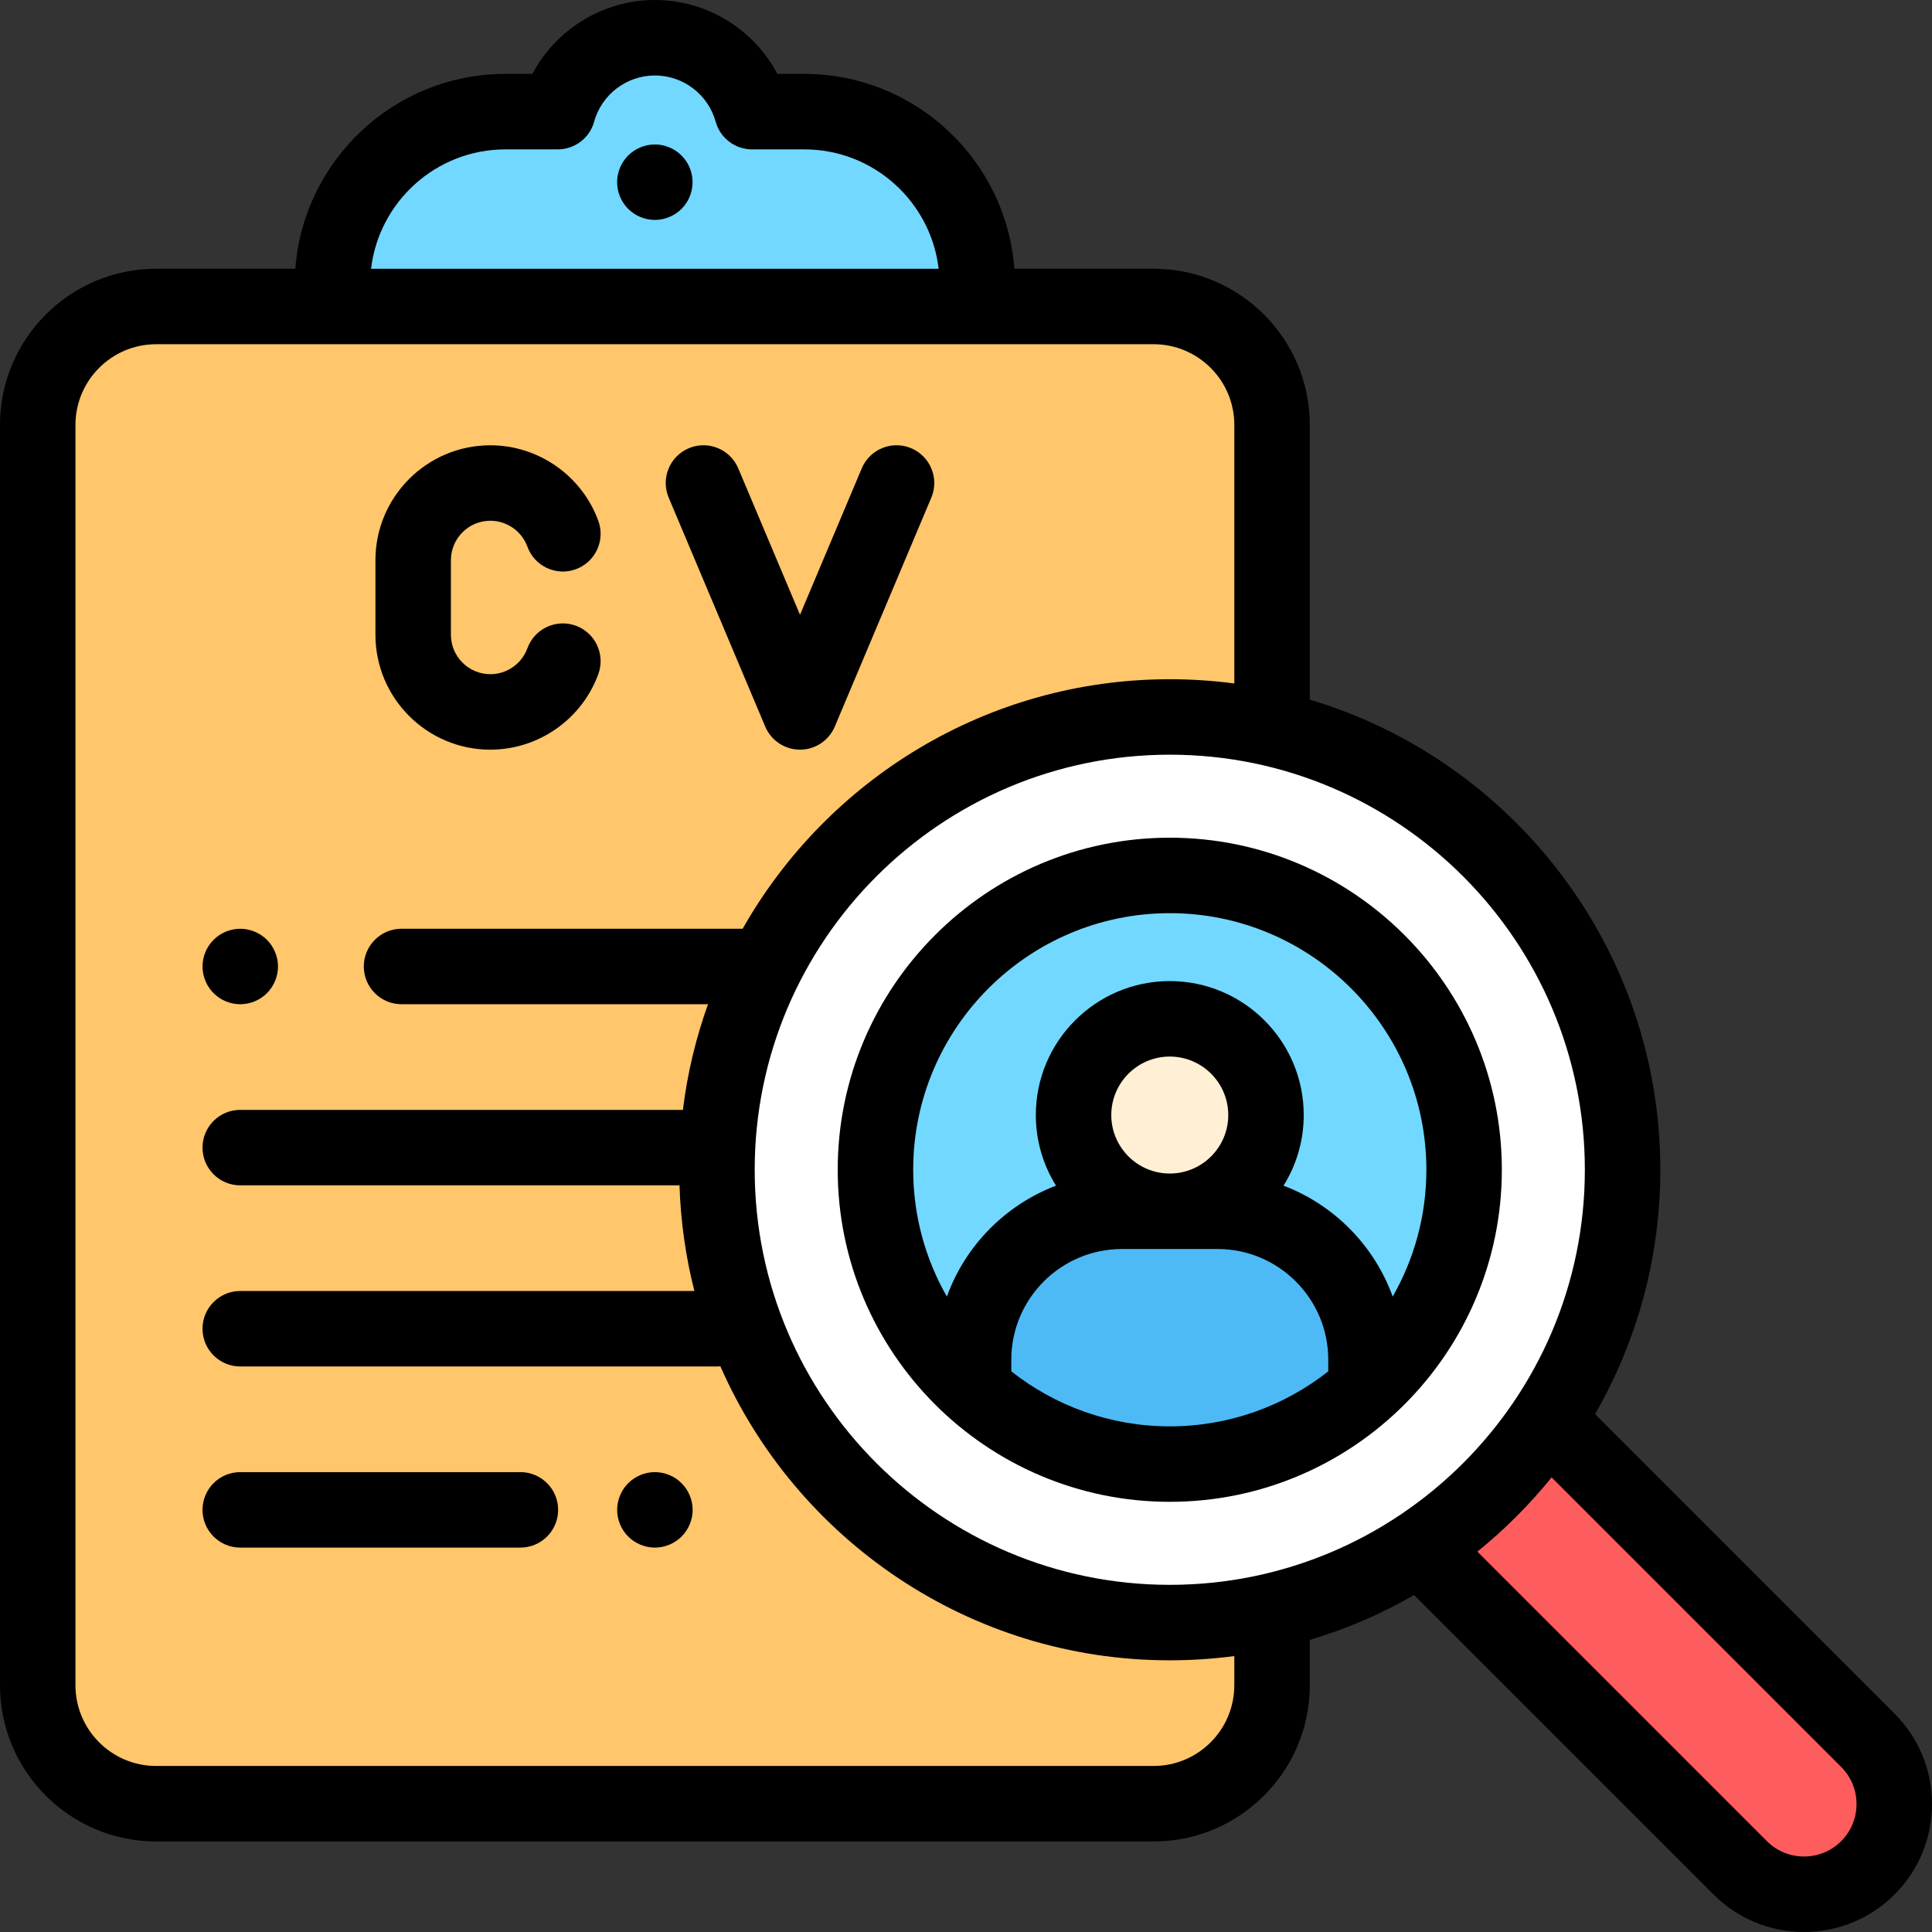 <svg height="512pt" viewBox="0 0 512.002 512" width="512pt" xmlns="http://www.w3.org/2000/svg"><rect x="0" y="0" width="512.002" height="512" fill="#333333" stroke="none"/><path d="m103.922 81.223h-62.539c-17.332 0-31.383 14.047-31.383 31.379v334.02c0 17.332 14.051 31.379 31.383 31.379h264.344c17.332 0 31.379-14.051 31.379-31.379v-334.02c0-17.332-14.051-31.379-31.379-31.379zm0 0" fill="#ffc66c"/><path d="m378.094 411.906 83.09 83.094c9.34 9.336 24.477 9.336 33.812 0 9.34-9.34 9.34-24.477 0-33.812l-83.09-83.09zm0 0" fill="#ff5d5d"/><path d="m430.004 310.004c0 66.273-53.727 120-120 120-66.273 0-120-53.727-120-120 0-66.277 53.727-120 120-120 66.273 0 120 53.723 120 120zm0 0" fill="#fff"/><path d="m388.004 310.004c0 43.078-34.922 78-78 78s-78-34.922-78-78c0-43.082 34.922-78 78-78s78 34.918 78 78zm0 0" fill="#72d8ff"/><path d="m322.668 321.004h-25.328c-21.723 0-39.336 17.609-39.336 39.332v7.789c13.801 12.355 32.02 19.875 52 19.875 19.98 0 38.199-7.52 52-19.875v-7.789c0-21.723-17.609-39.332-39.336-39.332zm0 0" fill="#4dbaf6"/><path d="m213.152 29.586h-13.859c-3.117-11.289-13.457-19.586-25.738-19.586s-22.621 8.297-25.738 19.586h-13.879c-25.32 0-45.848 20.527-45.848 45.848v5.789h170.91v-5.789c0-25.32-20.527-45.848-45.848-45.848zm0 0" fill="#72d8ff"/><path d="m310.004 270.004c-14.082 0-25.5 11.414-25.5 25.5 0 14.082 11.418 25.5 25.5 25.5 14.086 0 25.5-11.418 25.5-25.5 0-14.086-11.414-25.5-25.5-25.5zm0 0" fill="#ffefd5"/><path d="m173.539 58.281c2.641 0 5.211-1.07 7.07-2.93 1.871-1.859 2.93-4.441 2.93-7.07s-1.059-5.211-2.93-7.07c-1.859-1.859-4.43-2.93-7.07-2.93-2.629 0-5.199 1.07-7.07 2.93-1.859 1.859-2.93 4.43-2.93 7.07s1.07 5.211 2.93 7.07c1.871 1.859 4.441 2.93 7.07 2.93zm0 0"/><path d="m222.004 310c0 48.523 39.477 88 88 88 48.523 0 88-39.477 88-88s-39.477-88-88-88c-48.523 0-88 39.477-88 88zm46 53.422v-3.086c0-16.176 13.16-29.336 29.336-29.336h25.328c16.176 0 29.336 13.16 29.336 29.336v3.086c-11.57 9.117-26.156 14.578-42 14.578s-30.426-5.461-42-14.578zm42-52.422c-8.547 0-15.5-6.953-15.5-15.5s6.953-15.5 15.5-15.5 15.5 6.953 15.5 15.504c0 8.543-6.953 15.496-15.5 15.496zm68-1c0 12.223-3.258 23.688-8.922 33.609-4.887-13.512-15.516-24.297-28.93-29.395 3.387-5.438 5.352-11.852 5.352-18.715 0-19.574-15.926-35.5-35.5-35.5-19.574 0-35.5 15.926-35.5 35.504 0 6.859 1.965 13.273 5.352 18.711-13.41 5.098-24.043 15.883-28.926 29.395-5.668-9.922-8.926-21.387-8.926-33.609 0-37.492 30.508-68 68-68 37.496 0 68 30.508 68 68zm0 0"/><path d="m502.066 454.113-79.363-79.363c11-19.078 17.301-41.191 17.301-64.75 0-58.793-39.234-108.586-92.895-124.594v-72.805c0-22.816-18.562-41.379-41.383-41.379h-36.902c-2.164-28.832-26.297-51.637-55.672-51.637h-7.133c-6.254-11.828-18.691-19.586-32.465-19.586-13.773 0-26.211 7.762-32.465 19.586h-7.152c-29.375 0-53.508 22.805-55.672 51.637h-36.883c-22.82 0-41.383 18.562-41.383 41.379v334.02c0 22.816 18.562 41.383 41.383 41.383h264.344c22.816 0 41.383-18.566 41.383-41.383v-12.023c9.734-2.902 19-6.91 27.637-11.895l79.367 79.367c6.613 6.613 15.297 9.918 23.98 9.918s17.367-3.305 23.977-9.918c6.402-6.402 9.934-14.918 9.934-23.977-.004-9.059-3.531-17.574-9.938-23.98zm-82.062-144.113c0 60.656-49.344 110-110 110-60.652 0-110-49.344-110-110 0-60.652 49.348-110 110-110 60.656 0 110 49.348 110 110zm-286.066-270.414h13.875c4.5 0 8.445-3.004 9.641-7.34 1.992-7.211 8.613-12.246 16.102-12.246 7.488 0 14.109 5.035 16.098 12.246 1.199 4.336 5.145 7.34 9.641 7.34h13.859c18.34 0 33.508 13.848 35.602 31.637h-150.418c2.094-17.789 17.262-31.637 35.602-31.637zm193.168 407.035c0 11.789-9.59 21.379-21.379 21.379h-264.344c-11.789 0-21.383-9.59-21.383-21.379v-334.02c0-11.789 9.594-21.379 21.383-21.379h264.344c11.789 0 21.383 9.59 21.383 21.379v68.527c-5.598-.738-11.309-1.125-17.105-1.125-48.48 0-90.844 26.68-113.191 66.125h-90.402c-5.523 0-10 4.477-10 10 0 5.523 4.477 10 10 10h81.223c-3.211 8.926-5.473 18.301-6.656 28h-117.309c-5.523 0-10 4.477-10 10 0 5.523 4.477 10 10 10h116.41c.301 9.633 1.652 19.004 3.945 28h-120.355c-5.523 0-10 4.477-10 10 0 5.523 4.477 10 10 10h126.336c.305 0 .605-.02.902-.047 20.117 45.828 65.926 77.922 119.098 77.922 5.797 0 11.504-.391 17.105-1.129v7.746zm160.82 41.309c-5.422 5.422-14.246 5.422-19.668 0l-76.738-76.738c7.234-5.84 13.832-12.438 19.668-19.672l76.738 76.738c2.629 2.629 4.074 6.121 4.074 9.836s-1.445 7.207-4.074 9.836zm0 0"/><path d="m202.797 192.555c1.562 3.703 5.191 6.113 9.215 6.113 4.02 0 7.648-2.41 9.215-6.113l25.578-60.668c2.148-5.09-.238-10.953-5.328-13.102-5.09-2.145-10.953.238-13.098 5.328l-16.367 38.816-16.367-38.816c-2.145-5.086-8.012-7.473-13.102-5.328-5.09 2.148-7.473 8.012-5.328 13.102zm0 0"/><path d="m129.945 198.668c12.758 0 24.258-8.055 28.621-20.039 1.887-5.188-.789-10.926-5.98-12.816-5.191-1.887-10.93.789-12.816 5.977-1.496 4.113-5.445 6.879-9.824 6.879-5.762 0-10.449-4.688-10.449-10.449v-19.77c0-5.762 4.688-10.449 10.449-10.449 4.379 0 8.328 2.766 9.824 6.879 1.891 5.188 7.625 7.867 12.816 5.977 5.191-1.887 7.867-7.625 5.98-12.816-4.363-11.984-15.863-20.035-28.621-20.035-16.789 0-30.449 13.656-30.449 30.445v19.77c0 16.789 13.66 30.449 30.449 30.449zm0 0"/><path d="m63.672 266.133c2.629 0 5.207-1.07 7.066-2.934 1.859-1.859 2.934-4.438 2.934-7.066 0-2.633-1.07-5.211-2.934-7.07-1.859-1.863-4.438-2.93-7.066-2.93-2.641 0-5.211 1.066-7.07 2.93-1.871 1.859-2.93 4.43-2.93 7.07 0 2.629 1.066 5.207 2.93 7.066 1.859 1.863 4.43 2.934 7.07 2.934zm0 0"/><path d="m137.91 390.129h-74.242c-5.523 0-10 4.477-10 10 0 5.52 4.477 10 10 10h74.242c5.523 0 10-4.48 10-10 0-5.523-4.477-10-10-10zm0 0"/><path d="m173.551 390.133c-2.629 0-5.199 1.059-7.07 2.93-1.859 1.859-2.93 4.438-2.93 7.07 0 2.629 1.07 5.199 2.93 7.066 1.871 1.863 4.441 2.934 7.07 2.934 2.641 0 5.211-1.07 7.07-2.934 1.867-1.867 2.938-4.438 2.938-7.066 0-2.633-1.07-5.211-2.938-7.07-1.859-1.871-4.434-2.93-7.07-2.93zm0 0"/></svg>